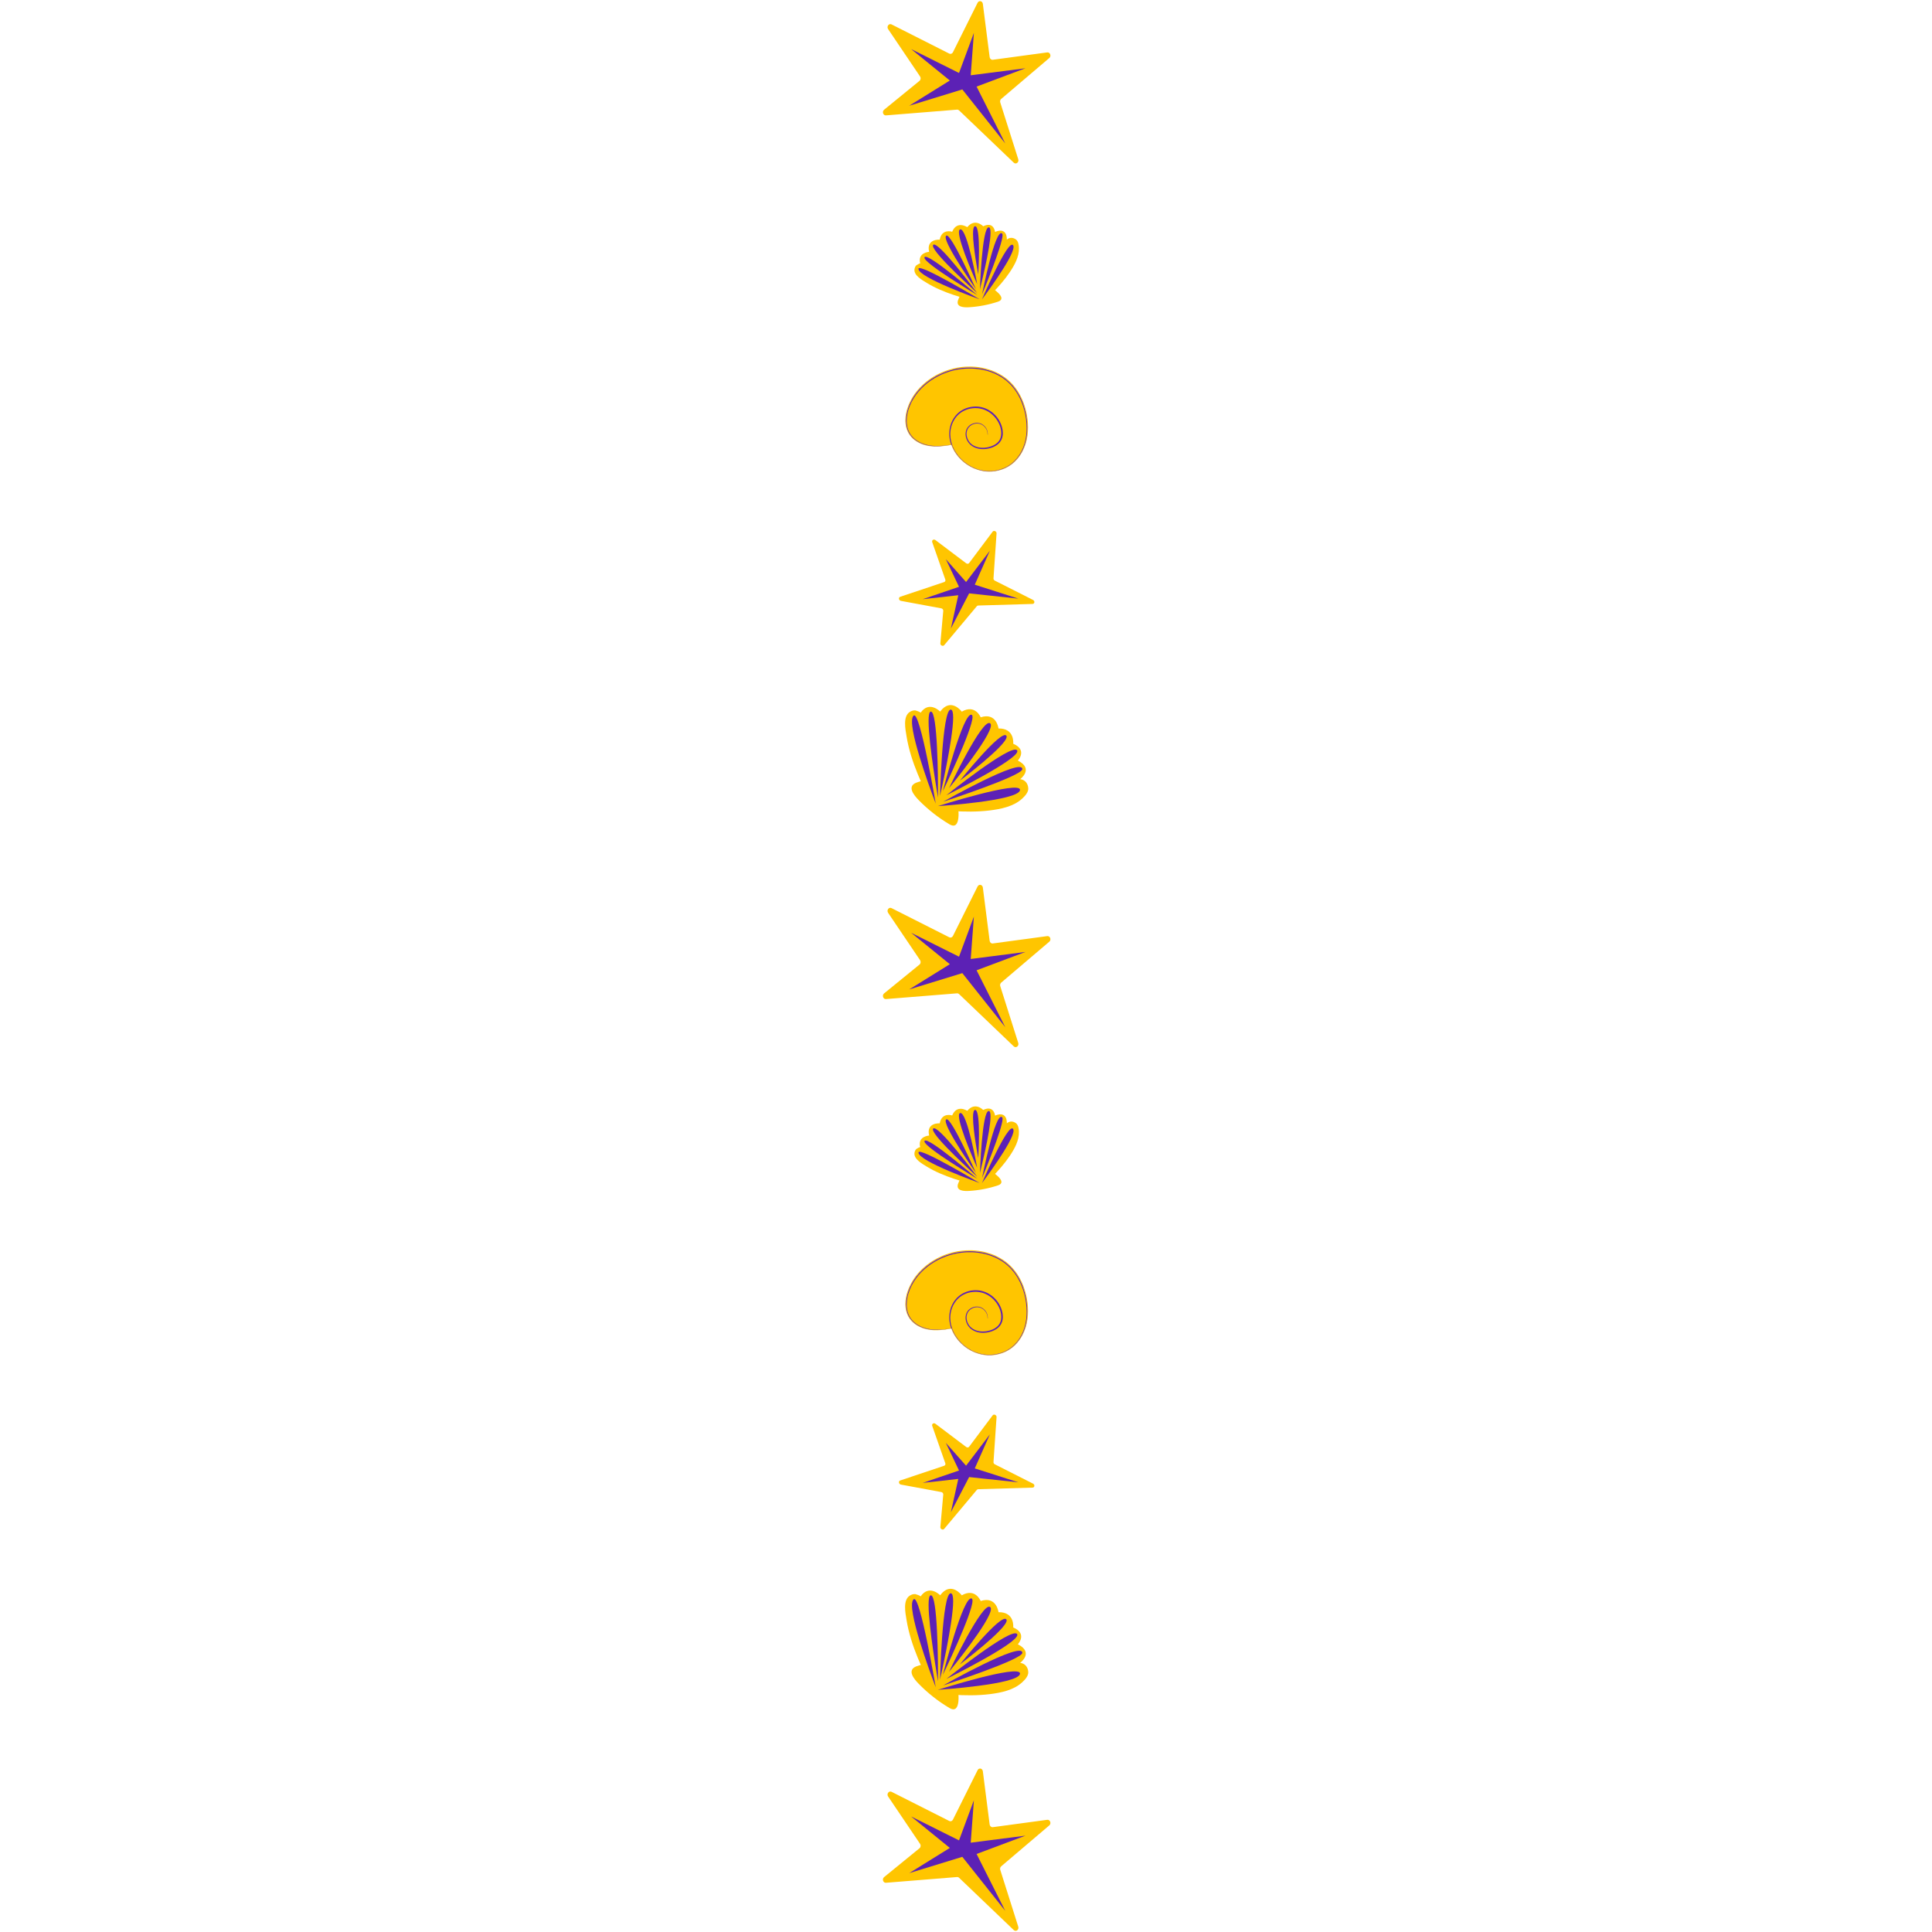 <svg xmlns="http://www.w3.org/2000/svg" xmlns:xlink="http://www.w3.org/1999/xlink" width="500" zoomAndPan="magnify" viewBox="0 0 375 375" height="500" preserveAspectRatio="xMidYMid meet" version="1.0"><defs><clipPath id="ff291e2719"><path d="M 171.094 171 L 204 171 L 204 204 L 171.094 204 Z M 171.094 171 " clip-rule="nonzero"/></clipPath><clipPath id="22224db792"><path d="M 171.094 0 L 204 0 L 204 32 L 171.094 32 Z M 171.094 0 " clip-rule="nonzero"/></clipPath><clipPath id="26d2ecc3f5"><path d="M 171.094 343 L 204 343 L 204 375 L 171.094 375 Z M 171.094 343 " clip-rule="nonzero"/></clipPath></defs><g clip-path="url(#ff291e2719)"><path fill="#ffc500" d="M 196.77 203.098 L 186.16 192.953 C 186.047 192.848 185.906 192.793 185.758 192.805 L 171.969 193.918 C 171.418 193.965 171.156 193.184 171.598 192.824 L 178.477 187.219 C 178.719 187.02 178.766 186.641 178.586 186.367 L 172.383 177.18 C 172.043 176.672 172.527 176.004 173.047 176.266 L 184.258 181.93 C 184.516 182.059 184.824 181.949 184.961 181.672 L 189.75 172.062 C 190.004 171.551 190.699 171.699 190.77 172.273 L 192.09 182.605 C 192.133 182.934 192.406 183.168 192.703 183.125 L 203.266 181.699 C 203.82 181.625 204.113 182.406 203.672 182.781 L 194.328 190.73 C 194.145 190.887 194.07 191.164 194.148 191.41 L 197.645 202.441 C 197.828 203.027 197.191 203.504 196.77 203.098 " fill-opacity="1" fill-rule="nonzero"/></g><path fill="#5c21b5" d="M 199.039 184.773 L 189.555 188.332 L 195.117 199.371 L 186.785 188.883 L 176.477 192.047 L 184.363 187.152 L 176.848 181.051 L 186.145 185.691 L 189.031 177.906 L 188.418 186.137 L 199.039 184.773 " fill-opacity="1" fill-rule="nonzero"/><g clip-path="url(#22224db792)"><path fill="#ffc500" d="M 196.77 31.574 L 186.16 21.43 C 186.047 21.324 185.906 21.27 185.758 21.281 L 171.969 22.395 C 171.418 22.438 171.156 21.66 171.598 21.301 L 178.477 15.691 C 178.719 15.492 178.766 15.113 178.586 14.844 L 172.383 5.652 C 172.043 5.148 172.527 4.48 173.047 4.738 L 184.258 10.406 C 184.516 10.535 184.824 10.422 184.961 10.148 L 189.75 0.535 C 190.004 0.027 190.699 0.172 190.77 0.75 L 192.09 11.082 C 192.133 11.41 192.406 11.641 192.703 11.602 L 203.266 10.172 C 203.82 10.098 204.113 10.883 203.672 11.258 L 194.328 19.207 C 194.145 19.363 194.07 19.637 194.148 19.883 L 197.645 30.918 C 197.828 31.504 197.191 31.98 196.77 31.574 " fill-opacity="1" fill-rule="nonzero"/></g><path fill="#5c21b5" d="M 199.039 13.25 L 189.555 16.805 L 195.117 27.844 L 186.785 17.359 L 176.477 20.523 L 184.363 15.629 L 176.848 9.527 L 186.145 14.164 L 189.031 6.383 L 188.418 14.609 L 199.039 13.25 " fill-opacity="1" fill-rule="nonzero"/><path fill="#ffc500" d="M 200.414 117.223 L 189.883 117.531 C 189.773 117.535 189.672 117.578 189.605 117.66 L 183.27 125.227 C 183.02 125.527 182.488 125.273 182.523 124.863 L 183.086 118.562 C 183.105 118.34 182.934 118.125 182.703 118.078 L 174.871 116.629 C 174.445 116.551 174.34 115.965 174.734 115.836 L 183.266 112.977 C 183.461 112.91 183.559 112.699 183.484 112.488 L 180.945 105.238 C 180.809 104.855 181.234 104.574 181.566 104.828 L 187.535 109.332 C 187.727 109.477 187.98 109.453 188.109 109.285 L 192.668 103.199 C 192.906 102.879 193.457 103.125 193.43 103.535 L 192.836 112.266 C 192.824 112.441 192.926 112.613 193.094 112.699 L 200.516 116.449 C 200.906 116.648 200.836 117.211 200.414 117.223 " fill-opacity="1" fill-rule="nonzero"/><path fill="#5c21b5" d="M 197.668 116.195 L 188.105 115.172 L 184.566 122 L 186.004 115.535 L 179.102 116.301 L 186.145 113.898 L 183.586 108.535 L 187.512 112.969 L 192.133 106.887 L 189.207 113.488 L 197.668 116.195 " fill-opacity="1" fill-rule="nonzero"/><path fill="#ffc500" d="M 180.367 151.434 C 179.508 151.484 178.574 151.609 177.781 151.941 C 176.027 152.688 177.395 154.359 178.32 155.305 C 180.086 157.113 182.094 158.691 184.27 159.984 C 186.652 161.398 186.047 156.707 185.82 155.59 L 180.367 151.434 " fill-opacity="1" fill-rule="nonzero"/><path fill="#ffc500" d="M 181.457 157.059 C 181.512 157.16 182.293 157.172 182.398 157.184 C 183.219 157.277 184.043 157.355 184.871 157.41 C 187.262 157.574 189.688 157.594 192.074 157.309 C 194.254 157.047 196.73 156.547 198.398 155.016 C 198.934 154.523 199.633 153.781 199.586 153.004 C 199.527 152.02 198.91 151.332 198.008 151.234 C 198.008 151.234 200.754 149.23 197.562 147.629 C 197.562 147.629 199.504 145.574 196.664 144.359 C 196.664 144.359 197.012 141.344 193.809 141.395 C 193.809 141.395 193.438 138.227 190.352 139.227 C 190.352 139.227 189.305 136.621 186.68 138.129 C 186.68 138.129 184.598 135.277 182.484 138.117 C 182.484 138.117 180.367 135.906 178.68 138.355 C 178.766 138.227 177.738 137.895 177.664 137.891 C 177.273 137.855 176.898 137.984 176.574 138.195 C 175.223 139.082 175.734 141.531 175.957 142.898 C 176.363 145.43 177.172 147.895 178.141 150.266 C 179.094 152.598 180.223 154.863 181.457 157.059 " fill-opacity="1" fill-rule="nonzero"/><path fill="#5c21b5" d="M 197.984 153.309 C 197.984 153.332 197.98 153.355 197.98 153.379 C 197.602 155.453 182.039 156.465 182.039 156.465 C 182.039 156.465 197.984 151.422 197.984 153.309 " fill-opacity="1" fill-rule="nonzero"/><path fill="#5c21b5" d="M 198.434 149.285 C 198.434 149.285 198.434 149.289 198.434 149.289 C 198.414 150.609 183.195 155.574 183.051 155.621 C 183.051 155.621 198.434 146.926 198.434 149.285 " fill-opacity="1" fill-rule="nonzero"/><path fill="#5c21b5" d="M 197.469 145.801 C 197.469 147.543 183.684 154.359 183.684 154.359 C 183.684 154.359 196.285 144.262 197.406 145.625 C 197.449 145.676 197.469 145.734 197.469 145.801 " fill-opacity="1" fill-rule="nonzero"/><path fill="#5c21b5" d="M 181.625 155.977 C 181.625 155.977 177.016 144.062 177.016 140.074 C 177.016 139.477 177.121 139.059 177.359 138.883 C 178.586 137.977 181.625 155.977 181.625 155.977 " fill-opacity="1" fill-rule="nonzero"/><path fill="#5c21b5" d="M 182.074 154.223 C 182.074 154.605 182.07 154.816 182.07 154.816 C 182.07 154.816 180.238 144.355 180.238 139.992 C 180.238 138.863 180.363 138.148 180.668 138.117 C 181.996 138 182.074 151.238 182.074 154.223 " fill-opacity="1" fill-rule="nonzero"/><path fill="#5c21b5" d="M 185.008 139.277 C 185.008 143.418 182.461 154.477 182.461 154.477 C 182.461 154.477 182.871 137.773 184.531 137.734 C 184.871 137.727 185.008 138.312 185.008 139.277 " fill-opacity="1" fill-rule="nonzero"/><path fill="#5c21b5" d="M 188.766 139.172 C 188.766 141.625 183 153.582 183 153.582 C 183 153.582 187.012 137.938 188.617 138.754 C 188.719 138.805 188.766 138.949 188.766 139.172 " fill-opacity="1" fill-rule="nonzero"/><path fill="#5c21b5" d="M 192.336 140.785 C 192.336 143.082 184.207 152.973 184.207 152.973 C 184.207 152.973 190.688 139.316 192.176 140.391 C 192.285 140.469 192.336 140.605 192.336 140.785 " fill-opacity="1" fill-rule="nonzero"/><path fill="#5c21b5" d="M 195.391 143 C 195.391 144.688 186.309 151.535 186.309 151.535 C 186.309 151.535 194.328 141.523 195.328 142.789 C 195.371 142.848 195.391 142.918 195.391 143 " fill-opacity="1" fill-rule="nonzero"/><path fill="#ffc500" d="M 186.918 56.586 C 186.527 57.094 186.141 57.68 185.945 58.293 C 185.516 59.648 187.141 59.695 188.133 59.633 C 190.031 59.516 191.91 59.152 193.711 58.555 C 195.684 57.898 192.703 55.949 191.957 55.531 L 186.918 56.586 " fill-opacity="1" fill-rule="nonzero"/><path fill="#ffc500" d="M 190.664 58.715 C 190.75 58.734 191.137 58.297 191.195 58.246 C 191.652 57.828 192.098 57.395 192.531 56.957 C 193.793 55.684 194.992 54.328 195.992 52.836 C 196.906 51.48 197.832 49.836 197.773 48.145 C 197.754 47.602 197.668 46.844 197.203 46.492 C 196.609 46.043 195.914 46.059 195.422 46.52 C 195.422 46.52 195.613 43.988 193.137 45.012 C 193.137 45.012 192.914 42.91 190.832 43.922 C 190.832 43.922 189.277 42.25 187.742 44.09 C 187.742 44.09 185.75 42.746 184.816 44.98 C 184.816 44.98 182.812 44.301 182.395 46.52 C 182.395 46.52 179.746 46.305 180.344 48.883 C 180.344 48.883 178.039 49.004 178.617 51.148 C 178.586 51.039 177.895 51.461 177.855 51.496 C 177.645 51.703 177.539 51.977 177.5 52.266 C 177.348 53.461 178.996 54.363 179.887 54.91 C 181.531 55.914 183.336 56.66 185.164 57.27 C 186.961 57.875 188.805 58.34 190.664 58.715 " fill-opacity="1" fill-rule="nonzero"/><path fill="#5c21b5" d="M 196.727 47.93 C 196.727 50 190.609 58.098 190.609 58.098 C 190.609 58.098 195.629 46.355 196.629 47.582 C 196.695 47.664 196.727 47.781 196.727 47.93 " fill-opacity="1" fill-rule="nonzero"/><path fill="#5c21b5" d="M 194.598 45.641 C 194.598 47.574 190.664 57.016 190.621 57.113 C 190.621 57.113 193.172 44.148 194.516 45.328 C 194.57 45.379 194.598 45.488 194.598 45.641 " fill-opacity="1" fill-rule="nonzero"/><path fill="#5c21b5" d="M 192.262 45.164 C 192.262 48.09 190.207 56.141 190.207 56.141 C 190.207 56.141 190.594 44.086 191.918 44.121 C 192.164 44.125 192.262 44.52 192.262 45.164 " fill-opacity="1" fill-rule="nonzero"/><path fill="#5c21b5" d="M 190.129 58.094 C 190.129 58.094 178.273 53.887 178.273 52.184 C 178.273 52.172 178.273 52.164 178.277 52.156 C 178.359 51.016 190.129 58.094 190.129 58.094 " fill-opacity="1" fill-rule="nonzero"/><path fill="#5c21b5" d="M 189.684 57.273 C 189.684 57.273 179.426 51.191 179.426 50.004 C 179.426 49.969 179.434 49.938 179.457 49.91 C 180.109 49 189.684 57.273 189.684 57.273 " fill-opacity="1" fill-rule="nonzero"/><path fill="#5c21b5" d="M 189.68 56.887 C 189.68 56.887 181.074 49.164 181.074 47.691 C 181.074 47.629 181.09 47.578 181.121 47.539 C 181.973 46.504 189.68 56.887 189.68 56.887 " fill-opacity="1" fill-rule="nonzero"/><path fill="#5c21b5" d="M 189.43 56.148 C 189.43 56.148 183.551 47.805 183.551 46.035 C 183.551 45.875 183.598 45.77 183.699 45.73 C 184.66 45.336 189.43 56.148 189.43 56.148 " fill-opacity="1" fill-rule="nonzero"/><path fill="#5c21b5" d="M 189.672 55.164 C 189.672 55.164 186.129 47.281 186.129 45.078 C 186.129 44.758 186.203 44.559 186.371 44.52 C 187.715 44.203 189.672 55.164 189.672 55.164 " fill-opacity="1" fill-rule="nonzero"/><path fill="#5c21b5" d="M 190.02 48.672 C 190.02 50.988 189.875 53.277 189.875 53.277 C 189.875 53.277 188.863 47.996 188.863 45.363 C 188.863 44.48 188.98 43.898 189.281 43.91 C 189.871 43.938 190.02 46.316 190.02 48.672 " fill-opacity="1" fill-rule="nonzero"/><path fill="#ffc500" d="M 191.703 84.379 C 191.773 83.453 191.141 82.52 190.258 82.23 C 189.367 81.941 188.305 82.328 187.812 83.117 C 187.156 84.168 187.617 85.66 188.617 86.391 C 189.613 87.125 190.992 87.195 192.18 86.844 C 192.957 86.609 193.707 86.191 194.129 85.504 C 194.586 84.758 194.574 83.809 194.34 82.965 C 193.887 81.293 192.57 79.859 190.914 79.309 C 189.262 78.758 187.312 79.133 186.023 80.297 C 184.852 81.352 184.273 82.973 184.355 84.535 C 184.434 86.105 185.141 87.605 186.18 88.785 C 187.43 90.195 189.176 91.172 191.047 91.43 C 192.918 91.684 194.898 91.191 196.379 90.031 C 197.637 89.051 198.516 87.637 198.977 86.113 C 199.434 84.594 199.496 82.973 199.305 81.398 C 198.965 78.578 197.762 75.793 195.617 73.918 C 193.086 71.703 189.461 70.977 186.129 71.496 C 181.809 72.168 177.73 75.043 176.297 79.148 C 175.719 80.809 175.613 82.75 176.559 84.238 C 177.355 85.492 178.793 86.234 180.262 86.492 C 181.73 86.75 183.242 86.57 184.711 86.324 L 191.703 84.379 " fill-opacity="1" fill-rule="nonzero"/><path fill="#ffc500" d="M 199.539 82.902 C 199.539 83.449 199.508 84 199.434 84.547 C 199.359 85.09 199.238 85.629 199.078 86.152 C 198.91 86.676 198.703 87.188 198.441 87.672 C 198.184 88.16 197.871 88.617 197.523 89.039 C 197.164 89.457 196.766 89.848 196.32 90.172 C 195.875 90.5 195.391 90.77 194.887 90.984 C 194.375 91.195 193.84 91.348 193.301 91.441 C 192.215 91.637 191.086 91.566 190.031 91.273 C 188.969 90.973 187.98 90.453 187.121 89.762 C 186.699 89.418 186.305 89.031 185.949 88.609 C 185.605 88.188 185.293 87.73 185.039 87.242 C 184.887 86.957 184.754 86.656 184.645 86.355 C 183.594 86.543 182.527 86.691 181.449 86.668 C 181.176 86.66 180.902 86.645 180.629 86.609 C 180.355 86.578 180.078 86.539 179.812 86.473 C 179.676 86.445 179.543 86.402 179.41 86.367 C 179.281 86.324 179.148 86.285 179.016 86.238 C 178.887 86.191 178.762 86.133 178.633 86.082 C 178.508 86.02 178.383 85.965 178.262 85.898 C 178.016 85.77 177.781 85.617 177.559 85.453 C 177.336 85.289 177.129 85.098 176.938 84.898 C 176.555 84.488 176.258 84.008 176.059 83.484 L 176.02 83.387 L 175.988 83.289 L 175.926 83.09 L 175.875 82.887 C 175.855 82.82 175.84 82.75 175.832 82.68 C 175.805 82.547 175.777 82.41 175.766 82.273 C 175.758 82.203 175.746 82.133 175.746 82.062 L 175.73 81.855 C 175.727 81.758 175.723 81.664 175.723 81.566 C 175.723 81.109 175.777 80.652 175.867 80.207 C 175.914 79.934 175.988 79.664 176.066 79.402 C 176.148 79.137 176.238 78.879 176.344 78.621 C 176.547 78.109 176.797 77.613 177.082 77.141 C 177.648 76.195 178.367 75.34 179.184 74.598 C 180 73.852 180.918 73.219 181.895 72.707 C 182.875 72.191 183.918 71.797 184.996 71.531 C 185.531 71.398 186.078 71.305 186.629 71.238 C 186.766 71.215 186.906 71.215 187.043 71.199 C 187.18 71.191 187.32 71.172 187.457 71.168 C 187.734 71.16 188.012 71.145 188.289 71.152 C 188.426 71.156 188.562 71.152 188.703 71.156 L 189.117 71.18 L 189.324 71.195 L 189.531 71.215 L 189.945 71.262 L 190.355 71.328 L 190.562 71.363 C 190.629 71.371 190.695 71.391 190.766 71.402 L 191.172 71.492 C 191.309 71.523 191.441 71.562 191.57 71.598 C 192.645 71.883 193.672 72.34 194.605 72.941 C 194.723 73.012 194.836 73.094 194.949 73.176 C 195.059 73.258 195.176 73.332 195.285 73.422 C 195.496 73.598 195.723 73.766 195.918 73.961 C 196.125 74.145 196.312 74.352 196.504 74.551 C 196.688 74.762 196.871 74.965 197.035 75.188 L 197.16 75.352 L 197.281 75.52 C 197.359 75.637 197.441 75.746 197.516 75.863 L 197.734 76.215 C 197.812 76.332 197.871 76.453 197.941 76.574 C 198.207 77.059 198.445 77.555 198.637 78.07 C 199.031 79.098 199.293 80.172 199.43 81.262 C 199.5 81.805 199.531 82.355 199.539 82.902 M 184.715 86.32 C 185.035 87.223 185.543 88.066 186.18 88.785 C 187.43 90.195 189.176 91.172 191.047 91.43 C 192.918 91.684 194.898 91.191 196.379 90.031 C 197.637 89.051 198.516 87.637 198.977 86.113 C 199.277 85.117 199.406 84.078 199.406 83.035 C 199.406 82.488 199.371 81.941 199.305 81.398 C 198.965 78.578 197.762 75.793 195.617 73.918 C 193.086 71.703 189.461 70.977 186.129 71.496 C 181.809 72.168 177.73 75.043 176.297 79.148 C 176.023 79.938 175.855 80.789 175.855 81.625 C 175.855 82.551 176.059 83.457 176.559 84.238 C 177.355 85.492 178.793 86.234 180.262 86.492 C 181.73 86.75 183.242 86.57 184.711 86.324 L 184.715 86.32 " fill-opacity="1" fill-rule="nonzero"/><path fill="#5c21b5" d="M 199.406 83.035 C 199.406 84.078 199.277 85.117 198.977 86.113 C 198.516 87.637 197.637 89.051 196.379 90.031 C 194.898 91.191 192.918 91.684 191.047 91.43 C 189.176 91.172 187.43 90.195 186.18 88.785 C 185.543 88.066 185.035 87.223 184.715 86.32 L 184.711 86.324 C 183.242 86.57 181.73 86.75 180.262 86.492 C 178.793 86.234 177.355 85.492 176.559 84.238 C 176.059 83.457 175.855 82.551 175.855 81.625 C 175.855 80.789 176.023 79.938 176.297 79.148 C 177.73 75.043 181.809 72.168 186.129 71.496 C 189.461 70.977 193.086 71.703 195.617 73.918 C 197.762 75.793 198.965 78.578 199.305 81.398 C 199.371 81.941 199.406 82.488 199.406 83.035 M 184.445 84.301 C 184.445 84.762 184.508 85.223 184.609 85.668 C 184.738 86.191 184.926 86.699 185.168 87.176 C 185.41 87.66 185.711 88.109 186.051 88.531 C 186.395 88.945 186.773 89.332 187.195 89.676 C 187.613 90.016 188.074 90.316 188.551 90.566 C 189.027 90.816 189.535 91.023 190.059 91.168 C 191.105 91.453 192.211 91.516 193.277 91.32 C 193.812 91.227 194.332 91.07 194.832 90.859 C 195.328 90.648 195.797 90.375 196.227 90.051 C 196.66 89.727 197.043 89.344 197.387 88.934 C 197.727 88.512 198.023 88.062 198.266 87.582 C 198.516 87.105 198.715 86.605 198.867 86.09 C 199.016 85.574 199.125 85.047 199.191 84.512 C 199.246 84.047 199.273 83.578 199.273 83.109 C 199.273 82.508 199.23 81.898 199.148 81.297 C 199.004 80.23 198.738 79.184 198.344 78.184 C 198.152 77.684 197.918 77.199 197.656 76.73 C 197.59 76.617 197.527 76.496 197.453 76.383 L 197.238 76.043 C 197.168 75.93 197.086 75.824 197.012 75.715 L 196.895 75.551 L 196.77 75.391 C 196.609 75.176 196.43 74.977 196.254 74.777 C 196.066 74.586 195.887 74.387 195.684 74.215 C 195.492 74.027 195.277 73.863 195.07 73.695 C 194.969 73.609 194.852 73.539 194.746 73.461 C 194.637 73.383 194.531 73.305 194.414 73.234 C 193.508 72.664 192.512 72.227 191.477 71.953 C 190.957 71.805 190.426 71.719 189.895 71.637 L 189.496 71.594 L 189.293 71.57 L 189.09 71.559 L 188.688 71.535 C 188.555 71.531 188.422 71.531 188.285 71.531 C 188.016 71.52 187.746 71.539 187.477 71.547 C 187.344 71.551 187.207 71.566 187.074 71.578 C 186.941 71.59 186.809 71.594 186.672 71.613 C 186.141 71.68 185.605 71.773 185.082 71.898 C 182.992 72.406 181.02 73.422 179.414 74.848 C 178.613 75.566 177.906 76.391 177.348 77.301 C 177.062 77.758 176.82 78.238 176.617 78.73 C 176.512 78.977 176.422 79.23 176.34 79.484 C 176.262 79.742 176.188 80 176.141 80.258 C 176.047 80.719 175.988 81.188 175.988 81.656 C 175.988 81.719 175.988 81.781 175.992 81.848 L 176 82.047 L 176.016 82.242 C 176.027 82.379 176.047 82.508 176.07 82.637 L 176.109 82.832 L 176.152 83.027 L 176.215 83.219 L 176.242 83.312 L 176.273 83.402 C 176.457 83.902 176.73 84.363 177.09 84.758 C 177.27 84.953 177.465 85.141 177.676 85.301 C 177.887 85.461 178.109 85.609 178.348 85.738 C 178.461 85.805 178.586 85.863 178.707 85.922 C 178.828 85.98 178.949 86.035 179.078 86.082 C 179.203 86.133 179.328 86.172 179.457 86.215 C 179.59 86.254 179.715 86.297 179.848 86.328 C 180.109 86.395 180.375 86.445 180.645 86.48 C 180.91 86.52 181.184 86.543 181.453 86.555 C 182.516 86.598 183.574 86.477 184.629 86.32 C 184.559 86.117 184.496 85.914 184.445 85.711 C 184.32 85.223 184.25 84.723 184.25 84.215 C 184.25 84.168 184.25 84.121 184.254 84.07 C 184.281 82.969 184.613 81.863 185.27 80.953 C 185.59 80.5 186 80.102 186.461 79.781 C 186.926 79.473 187.441 79.234 187.988 79.09 C 188.527 78.949 189.094 78.887 189.656 78.914 C 190.219 78.949 190.777 79.07 191.297 79.285 C 191.82 79.5 192.301 79.801 192.73 80.16 C 193.156 80.527 193.527 80.953 193.828 81.426 C 194.125 81.898 194.355 82.418 194.5 82.957 C 194.594 83.316 194.648 83.688 194.648 84.062 C 194.648 84.254 194.637 84.445 194.602 84.637 C 194.555 84.918 194.465 85.195 194.328 85.449 C 194.195 85.703 194.012 85.934 193.801 86.129 C 193.375 86.52 192.859 86.773 192.324 86.941 C 191.785 87.105 191.227 87.195 190.664 87.172 C 190.102 87.156 189.539 87.035 189.031 86.781 C 188.777 86.652 188.543 86.496 188.332 86.301 C 188.121 86.109 187.949 85.887 187.805 85.645 C 187.562 85.223 187.414 84.738 187.414 84.25 C 187.414 84.172 187.418 84.098 187.426 84.023 C 187.453 83.742 187.527 83.461 187.66 83.211 C 187.789 82.961 187.98 82.738 188.203 82.562 C 188.422 82.387 188.684 82.262 188.949 82.176 C 189.219 82.094 189.5 82.055 189.781 82.082 C 190.062 82.102 190.34 82.18 190.586 82.316 C 190.832 82.449 191.047 82.633 191.223 82.844 C 191.543 83.23 191.727 83.723 191.727 84.215 C 191.727 84.27 191.723 84.324 191.719 84.383 L 191.684 84.379 C 191.684 84.344 191.688 84.309 191.688 84.277 C 191.688 83.773 191.488 83.277 191.16 82.898 C 190.984 82.699 190.773 82.527 190.535 82.402 C 190.301 82.285 190.039 82.215 189.773 82.203 C 189.508 82.184 189.242 82.227 188.992 82.309 C 188.742 82.391 188.504 82.52 188.301 82.688 C 188.102 82.855 187.93 83.059 187.816 83.293 C 187.699 83.523 187.633 83.777 187.609 84.039 C 187.609 84.098 187.605 84.156 187.605 84.215 C 187.605 84.676 187.75 85.141 187.988 85.535 C 188.121 85.762 188.289 85.969 188.484 86.141 C 188.68 86.312 188.902 86.457 189.137 86.57 C 189.613 86.801 190.141 86.906 190.672 86.914 C 190.938 86.922 191.199 86.902 191.465 86.863 C 191.727 86.82 191.984 86.762 192.238 86.68 C 192.742 86.516 193.227 86.273 193.602 85.918 C 193.789 85.742 193.949 85.539 194.066 85.312 C 194.184 85.086 194.262 84.84 194.305 84.586 C 194.332 84.418 194.344 84.246 194.344 84.078 C 194.344 83.73 194.293 83.379 194.203 83.035 C 194.066 82.527 193.84 82.043 193.559 81.598 C 193.277 81.152 192.918 80.75 192.523 80.406 C 192.121 80.059 191.664 79.777 191.176 79.574 C 190.688 79.371 190.164 79.258 189.637 79.219 C 189.113 79.191 188.574 79.242 188.062 79.371 C 187.551 79.508 187.059 79.719 186.613 80.012 C 186.395 80.16 186.184 80.32 185.996 80.504 C 185.895 80.594 185.809 80.695 185.719 80.793 L 185.594 80.941 L 185.531 81.02 L 185.473 81.102 C 184.836 81.953 184.492 83.012 184.449 84.078 C 184.445 84.152 184.445 84.227 184.445 84.301 " fill-opacity="1" fill-rule="nonzero"/><g clip-path="url(#26d2ecc3f5)"><path fill="#ffc500" d="M 196.77 374.625 L 186.16 364.477 C 186.047 364.371 185.906 364.32 185.758 364.332 L 171.969 365.445 C 171.418 365.488 171.156 364.711 171.598 364.348 L 178.477 358.742 C 178.719 358.543 178.766 358.164 178.586 357.895 L 172.383 348.703 C 172.043 348.199 172.527 347.531 173.047 347.789 L 184.258 353.453 C 184.516 353.586 184.824 353.473 184.961 353.199 L 189.75 343.59 C 190.004 343.074 190.699 343.223 190.77 343.801 L 192.09 354.133 C 192.133 354.457 192.406 354.691 192.703 354.652 L 203.266 353.223 C 203.82 353.152 204.113 353.934 203.672 354.305 L 194.328 362.254 C 194.145 362.414 194.07 362.688 194.148 362.938 L 197.645 373.969 C 197.828 374.555 197.191 375.031 196.77 374.625 " fill-opacity="1" fill-rule="nonzero"/></g><path fill="#5c21b5" d="M 199.039 356.301 L 189.555 359.855 L 195.117 370.895 L 186.785 360.41 L 176.477 363.574 L 184.363 358.68 L 176.848 352.578 L 186.145 357.215 L 189.031 349.43 L 188.418 357.664 L 199.039 356.301 " fill-opacity="1" fill-rule="nonzero"/><path fill="#ffc500" d="M 200.414 288.746 L 189.883 289.055 C 189.773 289.059 189.672 289.105 189.605 289.184 L 183.27 296.75 C 183.02 297.051 182.488 296.797 182.523 296.391 L 183.086 290.09 C 183.105 289.863 182.934 289.648 182.703 289.605 L 174.871 288.156 C 174.445 288.074 174.34 287.492 174.734 287.359 L 183.266 284.5 C 183.461 284.434 183.559 284.223 183.484 284.016 L 180.945 276.766 C 180.809 276.379 181.234 276.098 181.566 276.352 L 187.535 280.855 C 187.727 281 187.98 280.98 188.109 280.809 L 192.668 274.723 C 192.906 274.406 193.457 274.648 193.43 275.059 L 192.836 283.793 C 192.824 283.965 192.926 284.141 193.094 284.223 L 200.516 287.977 C 200.906 288.176 200.836 288.734 200.414 288.746 " fill-opacity="1" fill-rule="nonzero"/><path fill="#5c21b5" d="M 197.668 287.719 L 188.105 286.699 L 184.566 293.523 L 186.004 287.059 L 179.102 287.828 L 186.145 285.426 L 183.586 280.059 L 187.512 284.492 L 192.133 278.41 L 189.207 285.016 L 197.668 287.719 " fill-opacity="1" fill-rule="nonzero"/><path fill="#ffc500" d="M 180.367 322.961 C 179.508 323.012 178.574 323.133 177.781 323.469 C 176.027 324.215 177.395 325.883 178.32 326.828 C 180.086 328.637 182.094 330.219 184.27 331.512 C 186.652 332.926 186.047 328.23 185.82 327.113 L 180.367 322.961 " fill-opacity="1" fill-rule="nonzero"/><path fill="#ffc500" d="M 181.457 328.586 C 181.512 328.684 182.293 328.695 182.398 328.707 C 183.219 328.805 184.043 328.879 184.871 328.934 C 187.262 329.098 189.688 329.121 192.074 328.836 C 194.254 328.57 196.73 328.074 198.398 326.539 C 198.934 326.051 199.633 325.309 199.586 324.531 C 199.527 323.543 198.91 322.855 198.008 322.762 C 198.008 322.762 200.754 320.754 197.562 319.156 C 197.562 319.156 199.504 317.102 196.664 315.883 C 196.664 315.883 197.012 312.867 193.809 312.922 C 193.809 312.922 193.438 309.75 190.352 310.75 C 190.352 310.75 189.305 308.145 186.68 309.652 C 186.68 309.652 184.598 306.805 182.484 309.641 C 182.484 309.641 180.367 307.43 178.68 309.879 C 178.766 309.75 177.738 309.422 177.664 309.414 C 177.273 309.383 176.898 309.508 176.574 309.719 C 175.223 310.605 175.734 313.055 175.957 314.422 C 176.363 316.957 177.172 319.418 178.141 321.789 C 179.094 324.125 180.223 326.387 181.457 328.586 " fill-opacity="1" fill-rule="nonzero"/><path fill="#5c21b5" d="M 197.984 324.836 C 197.984 324.859 197.98 324.879 197.98 324.902 C 197.602 326.977 182.039 327.992 182.039 327.992 C 182.039 327.992 197.984 322.945 197.984 324.836 " fill-opacity="1" fill-rule="nonzero"/><path fill="#5c21b5" d="M 198.434 320.812 C 198.434 320.812 198.434 320.812 198.434 320.816 C 198.414 322.137 183.195 327.098 183.051 327.145 C 183.051 327.145 198.434 318.449 198.434 320.812 " fill-opacity="1" fill-rule="nonzero"/><path fill="#5c21b5" d="M 197.469 317.324 C 197.469 319.066 183.684 325.883 183.684 325.883 C 183.684 325.883 196.285 315.785 197.406 317.148 C 197.449 317.203 197.469 317.262 197.469 317.324 " fill-opacity="1" fill-rule="nonzero"/><path fill="#5c21b5" d="M 181.625 327.5 C 181.625 327.5 177.016 315.586 177.016 311.598 C 177.016 311.004 177.121 310.582 177.359 310.406 C 178.586 309.5 181.625 327.5 181.625 327.5 " fill-opacity="1" fill-rule="nonzero"/><path fill="#5c21b5" d="M 182.074 325.746 C 182.074 326.129 182.07 326.34 182.07 326.34 C 182.07 326.34 180.238 315.879 180.238 311.516 C 180.238 310.391 180.363 309.672 180.668 309.645 C 181.996 309.523 182.074 322.766 182.074 325.746 " fill-opacity="1" fill-rule="nonzero"/><path fill="#5c21b5" d="M 185.008 310.801 C 185.008 314.945 182.461 326 182.461 326 C 182.461 326 182.871 309.297 184.531 309.258 C 184.871 309.25 185.008 309.84 185.008 310.801 " fill-opacity="1" fill-rule="nonzero"/><path fill="#5c21b5" d="M 188.766 310.695 C 188.766 313.152 183 325.105 183 325.105 C 183 325.105 187.012 309.465 188.617 310.281 C 188.719 310.328 188.766 310.477 188.766 310.695 " fill-opacity="1" fill-rule="nonzero"/><path fill="#5c21b5" d="M 192.336 312.309 C 192.336 314.605 184.207 324.496 184.207 324.496 C 184.207 324.496 190.688 310.84 192.176 311.918 C 192.285 311.992 192.336 312.129 192.336 312.309 " fill-opacity="1" fill-rule="nonzero"/><path fill="#5c21b5" d="M 195.391 314.523 C 195.391 316.215 186.309 323.062 186.309 323.062 C 186.309 323.062 194.328 313.051 195.328 314.316 C 195.371 314.375 195.391 314.441 195.391 314.523 " fill-opacity="1" fill-rule="nonzero"/><path fill="#ffc500" d="M 186.918 228.113 C 186.527 228.617 186.141 229.207 185.945 229.816 C 185.516 231.176 187.141 231.219 188.133 231.156 C 190.031 231.043 191.91 230.68 193.711 230.078 C 195.684 229.426 192.703 227.473 191.957 227.055 L 186.918 228.113 " fill-opacity="1" fill-rule="nonzero"/><path fill="#ffc500" d="M 190.664 230.238 C 190.75 230.258 191.137 229.82 191.195 229.77 C 191.652 229.352 192.098 228.922 192.531 228.484 C 193.793 227.211 194.992 225.852 195.992 224.363 C 196.906 223.004 197.832 221.359 197.773 219.668 C 197.754 219.129 197.668 218.371 197.203 218.016 C 196.609 217.57 195.914 217.582 195.422 218.043 C 195.422 218.043 195.613 215.512 193.137 216.535 C 193.137 216.535 192.914 214.434 190.832 215.445 C 190.832 215.445 189.277 213.777 187.742 215.613 C 187.742 215.613 185.75 214.273 184.816 216.508 C 184.816 216.508 182.812 215.824 182.395 218.043 C 182.395 218.043 179.746 217.828 180.344 220.41 C 180.344 220.41 178.039 220.527 178.617 222.676 C 178.586 222.562 177.895 222.984 177.855 223.023 C 177.645 223.227 177.539 223.5 177.5 223.789 C 177.348 224.984 178.996 225.891 179.887 226.438 C 181.531 227.441 183.336 228.184 185.164 228.797 C 186.961 229.398 188.805 229.863 190.664 230.238 " fill-opacity="1" fill-rule="nonzero"/><path fill="#5c21b5" d="M 196.727 219.453 C 196.727 221.527 190.609 229.621 190.609 229.621 C 190.609 229.621 195.629 217.883 196.629 219.105 C 196.695 219.188 196.727 219.309 196.727 219.453 " fill-opacity="1" fill-rule="nonzero"/><path fill="#5c21b5" d="M 194.598 217.168 C 194.598 219.102 190.664 228.539 190.621 228.641 C 190.621 228.641 193.172 215.672 194.516 216.855 C 194.57 216.906 194.598 217.012 194.598 217.168 " fill-opacity="1" fill-rule="nonzero"/><path fill="#5c21b5" d="M 192.262 216.691 C 192.262 219.613 190.207 227.664 190.207 227.664 C 190.207 227.664 190.594 215.613 191.918 215.645 C 192.164 215.648 192.262 216.043 192.262 216.691 " fill-opacity="1" fill-rule="nonzero"/><path fill="#5c21b5" d="M 190.129 229.617 C 190.129 229.617 178.273 225.41 178.273 223.707 C 178.273 223.695 178.273 223.688 178.277 223.684 C 178.359 222.539 190.129 229.617 190.129 229.617 " fill-opacity="1" fill-rule="nonzero"/><path fill="#5c21b5" d="M 189.684 228.801 C 189.684 228.801 179.426 222.719 179.426 221.531 C 179.426 221.496 179.434 221.465 179.457 221.438 C 180.109 220.523 189.684 228.801 189.684 228.801 " fill-opacity="1" fill-rule="nonzero"/><path fill="#5c21b5" d="M 189.68 228.414 C 189.68 228.414 181.074 220.688 181.074 219.219 C 181.074 219.156 181.09 219.102 181.121 219.066 C 181.973 218.031 189.68 228.414 189.68 228.414 " fill-opacity="1" fill-rule="nonzero"/><path fill="#5c21b5" d="M 189.43 227.672 C 189.43 227.672 183.551 219.328 183.551 217.562 C 183.551 217.402 183.598 217.297 183.699 217.258 C 184.66 216.863 189.43 227.672 189.43 227.672 " fill-opacity="1" fill-rule="nonzero"/><path fill="#5c21b5" d="M 189.672 226.691 C 189.672 226.691 186.129 218.805 186.129 216.602 C 186.129 216.285 186.203 216.082 186.371 216.043 C 187.715 215.727 189.672 226.691 189.672 226.691 " fill-opacity="1" fill-rule="nonzero"/><path fill="#5c21b5" d="M 190.02 220.195 C 190.02 222.516 189.875 224.805 189.875 224.805 C 189.875 224.805 188.863 219.52 188.863 216.891 C 188.863 216.008 188.98 215.422 189.281 215.438 C 189.871 215.461 190.02 217.844 190.02 220.195 " fill-opacity="1" fill-rule="nonzero"/><path fill="#ffc500" d="M 191.703 255.906 C 191.773 254.977 191.141 254.043 190.258 253.754 C 189.367 253.469 188.305 253.852 187.812 254.645 C 187.156 255.691 187.617 257.184 188.617 257.918 C 189.613 258.652 190.992 258.719 192.18 258.367 C 192.957 258.137 193.707 257.715 194.129 257.031 C 194.586 256.281 194.574 255.336 194.34 254.492 C 193.887 252.816 192.57 251.383 190.914 250.836 C 189.262 250.285 187.312 250.656 186.023 251.82 C 184.852 252.875 184.273 254.496 184.355 256.062 C 184.434 257.629 185.141 259.129 186.18 260.309 C 187.43 261.719 189.176 262.699 191.047 262.953 C 192.918 263.207 194.898 262.715 196.379 261.555 C 197.637 260.574 198.516 259.16 198.977 257.641 C 199.434 256.117 199.496 254.496 199.305 252.922 C 198.965 250.102 197.762 247.316 195.617 245.441 C 193.086 243.227 189.461 242.504 186.129 243.02 C 181.809 243.695 177.73 246.566 176.297 250.672 C 175.719 252.336 175.613 254.277 176.559 255.766 C 177.355 257.016 178.793 257.762 180.262 258.02 C 181.73 258.273 183.242 258.098 184.711 257.848 L 191.703 255.906 " fill-opacity="1" fill-rule="nonzero"/><path fill="#ffc500" d="M 199.539 254.426 C 199.539 254.977 199.508 255.523 199.434 256.07 C 199.359 256.613 199.238 257.152 199.078 257.68 C 198.91 258.203 198.703 258.715 198.441 259.195 C 198.184 259.684 197.871 260.141 197.523 260.566 C 197.164 260.984 196.766 261.371 196.32 261.695 C 195.875 262.023 195.391 262.297 194.887 262.508 C 194.375 262.719 193.84 262.871 193.301 262.965 C 192.215 263.164 191.086 263.094 190.031 262.797 C 188.969 262.496 187.98 261.98 187.121 261.289 C 186.699 260.941 186.305 260.559 185.949 260.137 C 185.605 259.711 185.293 259.254 185.039 258.77 C 184.887 258.484 184.754 258.184 184.645 257.879 C 183.594 258.066 182.527 258.219 181.449 258.195 C 181.176 258.184 180.902 258.172 180.629 258.137 C 180.355 258.105 180.078 258.062 179.812 257.996 C 179.676 257.973 179.543 257.93 179.41 257.895 C 179.281 257.852 179.148 257.809 179.016 257.762 C 178.887 257.715 178.762 257.656 178.633 257.605 C 178.508 257.547 178.383 257.492 178.262 257.426 C 178.016 257.297 177.781 257.145 177.559 256.977 C 177.336 256.812 177.129 256.621 176.938 256.422 C 176.555 256.016 176.258 255.531 176.059 255.012 L 176.02 254.914 L 175.988 254.812 L 175.926 254.613 L 175.875 254.41 C 175.855 254.344 175.84 254.277 175.832 254.207 C 175.805 254.07 175.777 253.938 175.766 253.797 C 175.758 253.727 175.746 253.656 175.746 253.59 L 175.73 253.379 C 175.727 253.285 175.723 253.191 175.723 253.094 C 175.723 252.633 175.777 252.176 175.867 251.73 C 175.914 251.457 175.988 251.191 176.066 250.926 C 176.148 250.66 176.238 250.402 176.344 250.148 C 176.547 249.633 176.797 249.141 177.082 248.664 C 177.648 247.719 178.367 246.867 179.184 246.121 C 180 245.375 180.918 244.746 181.895 244.23 C 182.875 243.719 183.918 243.324 184.996 243.055 C 185.531 242.922 186.078 242.828 186.629 242.766 C 186.766 242.742 186.906 242.738 187.043 242.727 C 187.18 242.715 187.32 242.699 187.457 242.695 C 187.734 242.688 188.012 242.668 188.289 242.676 C 188.426 242.68 188.562 242.68 188.703 242.684 L 189.324 242.719 L 189.945 242.789 L 190.355 242.855 L 190.562 242.887 C 190.629 242.898 190.695 242.914 190.766 242.926 L 191.172 243.016 C 191.309 243.047 191.441 243.09 191.57 243.125 C 192.645 243.41 193.672 243.863 194.605 244.465 C 194.723 244.535 194.836 244.621 194.949 244.699 C 195.059 244.781 195.176 244.859 195.285 244.945 C 195.496 245.125 195.723 245.293 195.918 245.484 C 196.125 245.668 196.312 245.875 196.504 246.074 C 196.688 246.285 196.871 246.488 197.035 246.715 L 197.16 246.879 L 197.281 247.043 C 197.359 247.16 197.441 247.273 197.516 247.387 L 197.734 247.738 C 197.812 247.855 197.871 247.977 197.941 248.098 C 198.207 248.582 198.445 249.078 198.637 249.598 C 199.031 250.625 199.293 251.699 199.43 252.785 C 199.5 253.332 199.531 253.879 199.539 254.426 M 184.715 257.844 C 185.035 258.75 185.543 259.59 186.18 260.309 C 187.43 261.719 189.176 262.699 191.047 262.953 C 192.918 263.207 194.898 262.715 196.379 261.555 C 197.637 260.574 198.516 259.16 198.977 257.641 C 199.277 256.645 199.406 255.602 199.406 254.559 C 199.406 254.012 199.371 253.465 199.305 252.922 C 198.965 250.102 197.762 247.316 195.617 245.441 C 193.086 243.227 189.461 242.504 186.129 243.02 C 181.809 243.695 177.73 246.566 176.297 250.672 C 176.023 251.465 175.855 252.316 175.855 253.152 C 175.855 254.078 176.059 254.984 176.559 255.766 C 177.355 257.016 178.793 257.762 180.262 258.02 C 181.73 258.273 183.242 258.098 184.711 257.848 L 184.715 257.844 " fill-opacity="1" fill-rule="nonzero"/><path fill="#5c21b5" d="M 199.406 254.559 C 199.406 255.602 199.277 256.645 198.977 257.641 C 198.516 259.16 197.637 260.574 196.379 261.555 C 194.898 262.715 192.918 263.207 191.047 262.953 C 189.176 262.699 187.43 261.719 186.18 260.309 C 185.543 259.59 185.035 258.75 184.715 257.844 L 184.711 257.848 C 183.242 258.098 181.73 258.273 180.262 258.02 C 178.793 257.762 177.355 257.016 176.559 255.766 C 176.059 254.984 175.855 254.078 175.855 253.152 C 175.855 252.316 176.023 251.465 176.297 250.672 C 177.73 246.566 181.809 243.695 186.129 243.02 C 189.461 242.504 193.086 243.227 195.617 245.441 C 197.762 247.316 198.965 250.102 199.305 252.922 C 199.371 253.465 199.406 254.012 199.406 254.559 M 184.445 255.828 C 184.445 256.285 184.508 256.746 184.609 257.195 C 184.738 257.715 184.926 258.223 185.168 258.703 C 185.41 259.184 185.711 259.637 186.051 260.055 C 186.395 260.469 186.773 260.859 187.195 261.199 C 187.613 261.543 188.074 261.84 188.551 262.09 C 189.027 262.344 189.535 262.547 190.059 262.691 C 191.105 262.98 192.211 263.039 193.277 262.844 C 193.812 262.75 194.332 262.598 194.832 262.387 C 195.328 262.172 195.797 261.898 196.227 261.574 C 196.66 261.25 197.043 260.867 197.387 260.457 C 197.727 260.035 198.023 259.586 198.266 259.109 C 198.516 258.633 198.715 258.129 198.867 257.617 C 199.016 257.098 199.125 256.574 199.191 256.039 C 199.246 255.574 199.273 255.102 199.273 254.637 C 199.273 254.031 199.23 253.422 199.148 252.82 C 199.004 251.758 198.738 250.707 198.344 249.707 C 198.152 249.207 197.918 248.723 197.656 248.258 C 197.59 248.141 197.527 248.02 197.453 247.906 L 197.238 247.57 C 197.168 247.453 197.086 247.348 197.012 247.238 L 196.895 247.074 L 196.77 246.914 C 196.609 246.703 196.43 246.504 196.254 246.301 C 196.066 246.109 195.887 245.914 195.684 245.738 C 195.492 245.551 195.277 245.391 195.07 245.219 C 194.969 245.137 194.852 245.062 194.746 244.984 C 194.637 244.91 194.531 244.828 194.414 244.758 C 193.508 244.188 192.512 243.754 191.477 243.477 C 190.957 243.328 190.426 243.242 189.895 243.16 L 189.496 243.117 L 189.293 243.098 L 189.09 243.082 L 188.688 243.059 C 188.555 243.055 188.422 243.055 188.285 243.055 C 188.016 243.043 187.746 243.066 187.477 243.07 C 187.344 243.078 187.207 243.09 187.074 243.102 C 186.941 243.113 186.809 243.121 186.672 243.141 C 186.141 243.203 185.605 243.297 185.082 243.422 C 182.992 243.93 181.02 244.945 179.414 246.375 C 178.613 247.09 177.906 247.914 177.348 248.828 C 177.062 249.285 176.82 249.762 176.617 250.254 C 176.512 250.504 176.422 250.754 176.34 251.008 C 176.262 251.266 176.188 251.523 176.141 251.785 C 176.047 252.246 175.988 252.711 175.988 253.18 C 175.988 253.246 175.988 253.309 175.992 253.371 L 176 253.57 L 176.016 253.77 C 176.027 253.902 176.047 254.031 176.07 254.164 L 176.109 254.355 L 176.152 254.555 L 176.215 254.742 L 176.242 254.836 L 176.273 254.93 C 176.457 255.43 176.73 255.891 177.09 256.281 C 177.27 256.48 177.465 256.664 177.676 256.824 C 177.887 256.988 178.109 257.137 178.348 257.266 C 178.461 257.332 178.586 257.391 178.707 257.449 C 178.828 257.504 178.949 257.559 179.078 257.605 C 179.203 257.656 179.328 257.699 179.457 257.742 C 179.59 257.777 179.715 257.82 179.848 257.852 C 180.109 257.922 180.375 257.969 180.645 258.008 C 180.91 258.043 181.184 258.066 181.453 258.078 C 182.516 258.125 183.574 258.004 184.629 257.844 C 184.559 257.645 184.496 257.441 184.445 257.238 C 184.32 256.746 184.25 256.246 184.25 255.742 C 184.25 255.691 184.25 255.645 184.254 255.598 C 184.281 254.496 184.613 253.391 185.27 252.48 C 185.59 252.023 186 251.629 186.461 251.309 C 186.926 250.996 187.441 250.762 187.988 250.613 C 188.527 250.473 189.094 250.41 189.656 250.438 C 190.219 250.473 190.777 250.594 191.297 250.809 C 191.82 251.027 192.301 251.324 192.73 251.688 C 193.156 252.055 193.527 252.48 193.828 252.953 C 194.125 253.426 194.355 253.941 194.5 254.484 C 194.594 254.84 194.648 255.215 194.648 255.586 C 194.648 255.781 194.637 255.969 194.602 256.16 C 194.555 256.441 194.465 256.719 194.328 256.977 C 194.195 257.23 194.012 257.461 193.801 257.652 C 193.375 258.043 192.859 258.297 192.324 258.465 C 191.785 258.633 191.227 258.719 190.664 258.699 C 190.102 258.684 189.539 258.562 189.031 258.305 C 188.777 258.18 188.543 258.02 188.332 257.828 C 188.121 257.637 187.949 257.41 187.805 257.168 C 187.562 256.746 187.414 256.262 187.414 255.773 C 187.414 255.699 187.418 255.625 187.426 255.547 C 187.453 255.266 187.527 254.988 187.66 254.738 C 187.789 254.484 187.98 254.262 188.203 254.09 C 188.422 253.914 188.684 253.785 188.949 253.699 C 189.219 253.621 189.5 253.582 189.781 253.605 C 190.062 253.625 190.34 253.707 190.586 253.84 C 190.832 253.973 191.047 254.16 191.223 254.371 C 191.543 254.754 191.727 255.246 191.727 255.742 C 191.727 255.797 191.723 255.848 191.719 255.906 L 191.684 255.902 C 191.684 255.871 191.688 255.836 191.688 255.805 C 191.688 255.297 191.488 254.801 191.16 254.426 C 190.984 254.223 190.773 254.051 190.535 253.93 C 190.301 253.809 190.039 253.738 189.773 253.727 C 189.508 253.707 189.242 253.75 188.992 253.832 C 188.742 253.918 188.504 254.043 188.301 254.211 C 188.102 254.379 187.93 254.582 187.816 254.816 C 187.699 255.047 187.633 255.305 187.609 255.562 C 187.609 255.621 187.605 255.68 187.605 255.742 C 187.605 256.203 187.75 256.664 187.988 257.062 C 188.121 257.285 188.289 257.492 188.484 257.664 C 188.68 257.836 188.902 257.98 189.137 258.094 C 189.613 258.328 190.141 258.434 190.672 258.441 C 190.938 258.445 191.199 258.426 191.465 258.391 C 191.727 258.348 191.984 258.285 192.238 258.207 C 192.742 258.043 193.227 257.797 193.602 257.445 C 193.789 257.27 193.949 257.062 194.066 256.84 C 194.184 256.613 194.262 256.363 194.305 256.113 C 194.332 255.941 194.344 255.773 194.344 255.602 C 194.344 255.254 194.293 254.902 194.203 254.562 C 194.066 254.055 193.84 253.566 193.559 253.121 C 193.277 252.676 192.918 252.277 192.523 251.93 C 192.121 251.586 191.664 251.305 191.176 251.102 C 190.688 250.898 190.164 250.785 189.637 250.746 C 189.113 250.719 188.574 250.77 188.062 250.898 C 187.551 251.031 187.059 251.246 186.613 251.535 C 186.395 251.688 186.184 251.844 185.996 252.031 C 185.895 252.117 185.809 252.219 185.719 252.316 L 185.594 252.469 L 185.531 252.547 L 185.473 252.625 C 184.836 253.48 184.492 254.539 184.449 255.605 C 184.445 255.676 184.445 255.754 184.445 255.828 " fill-opacity="1" fill-rule="nonzero"/></svg>